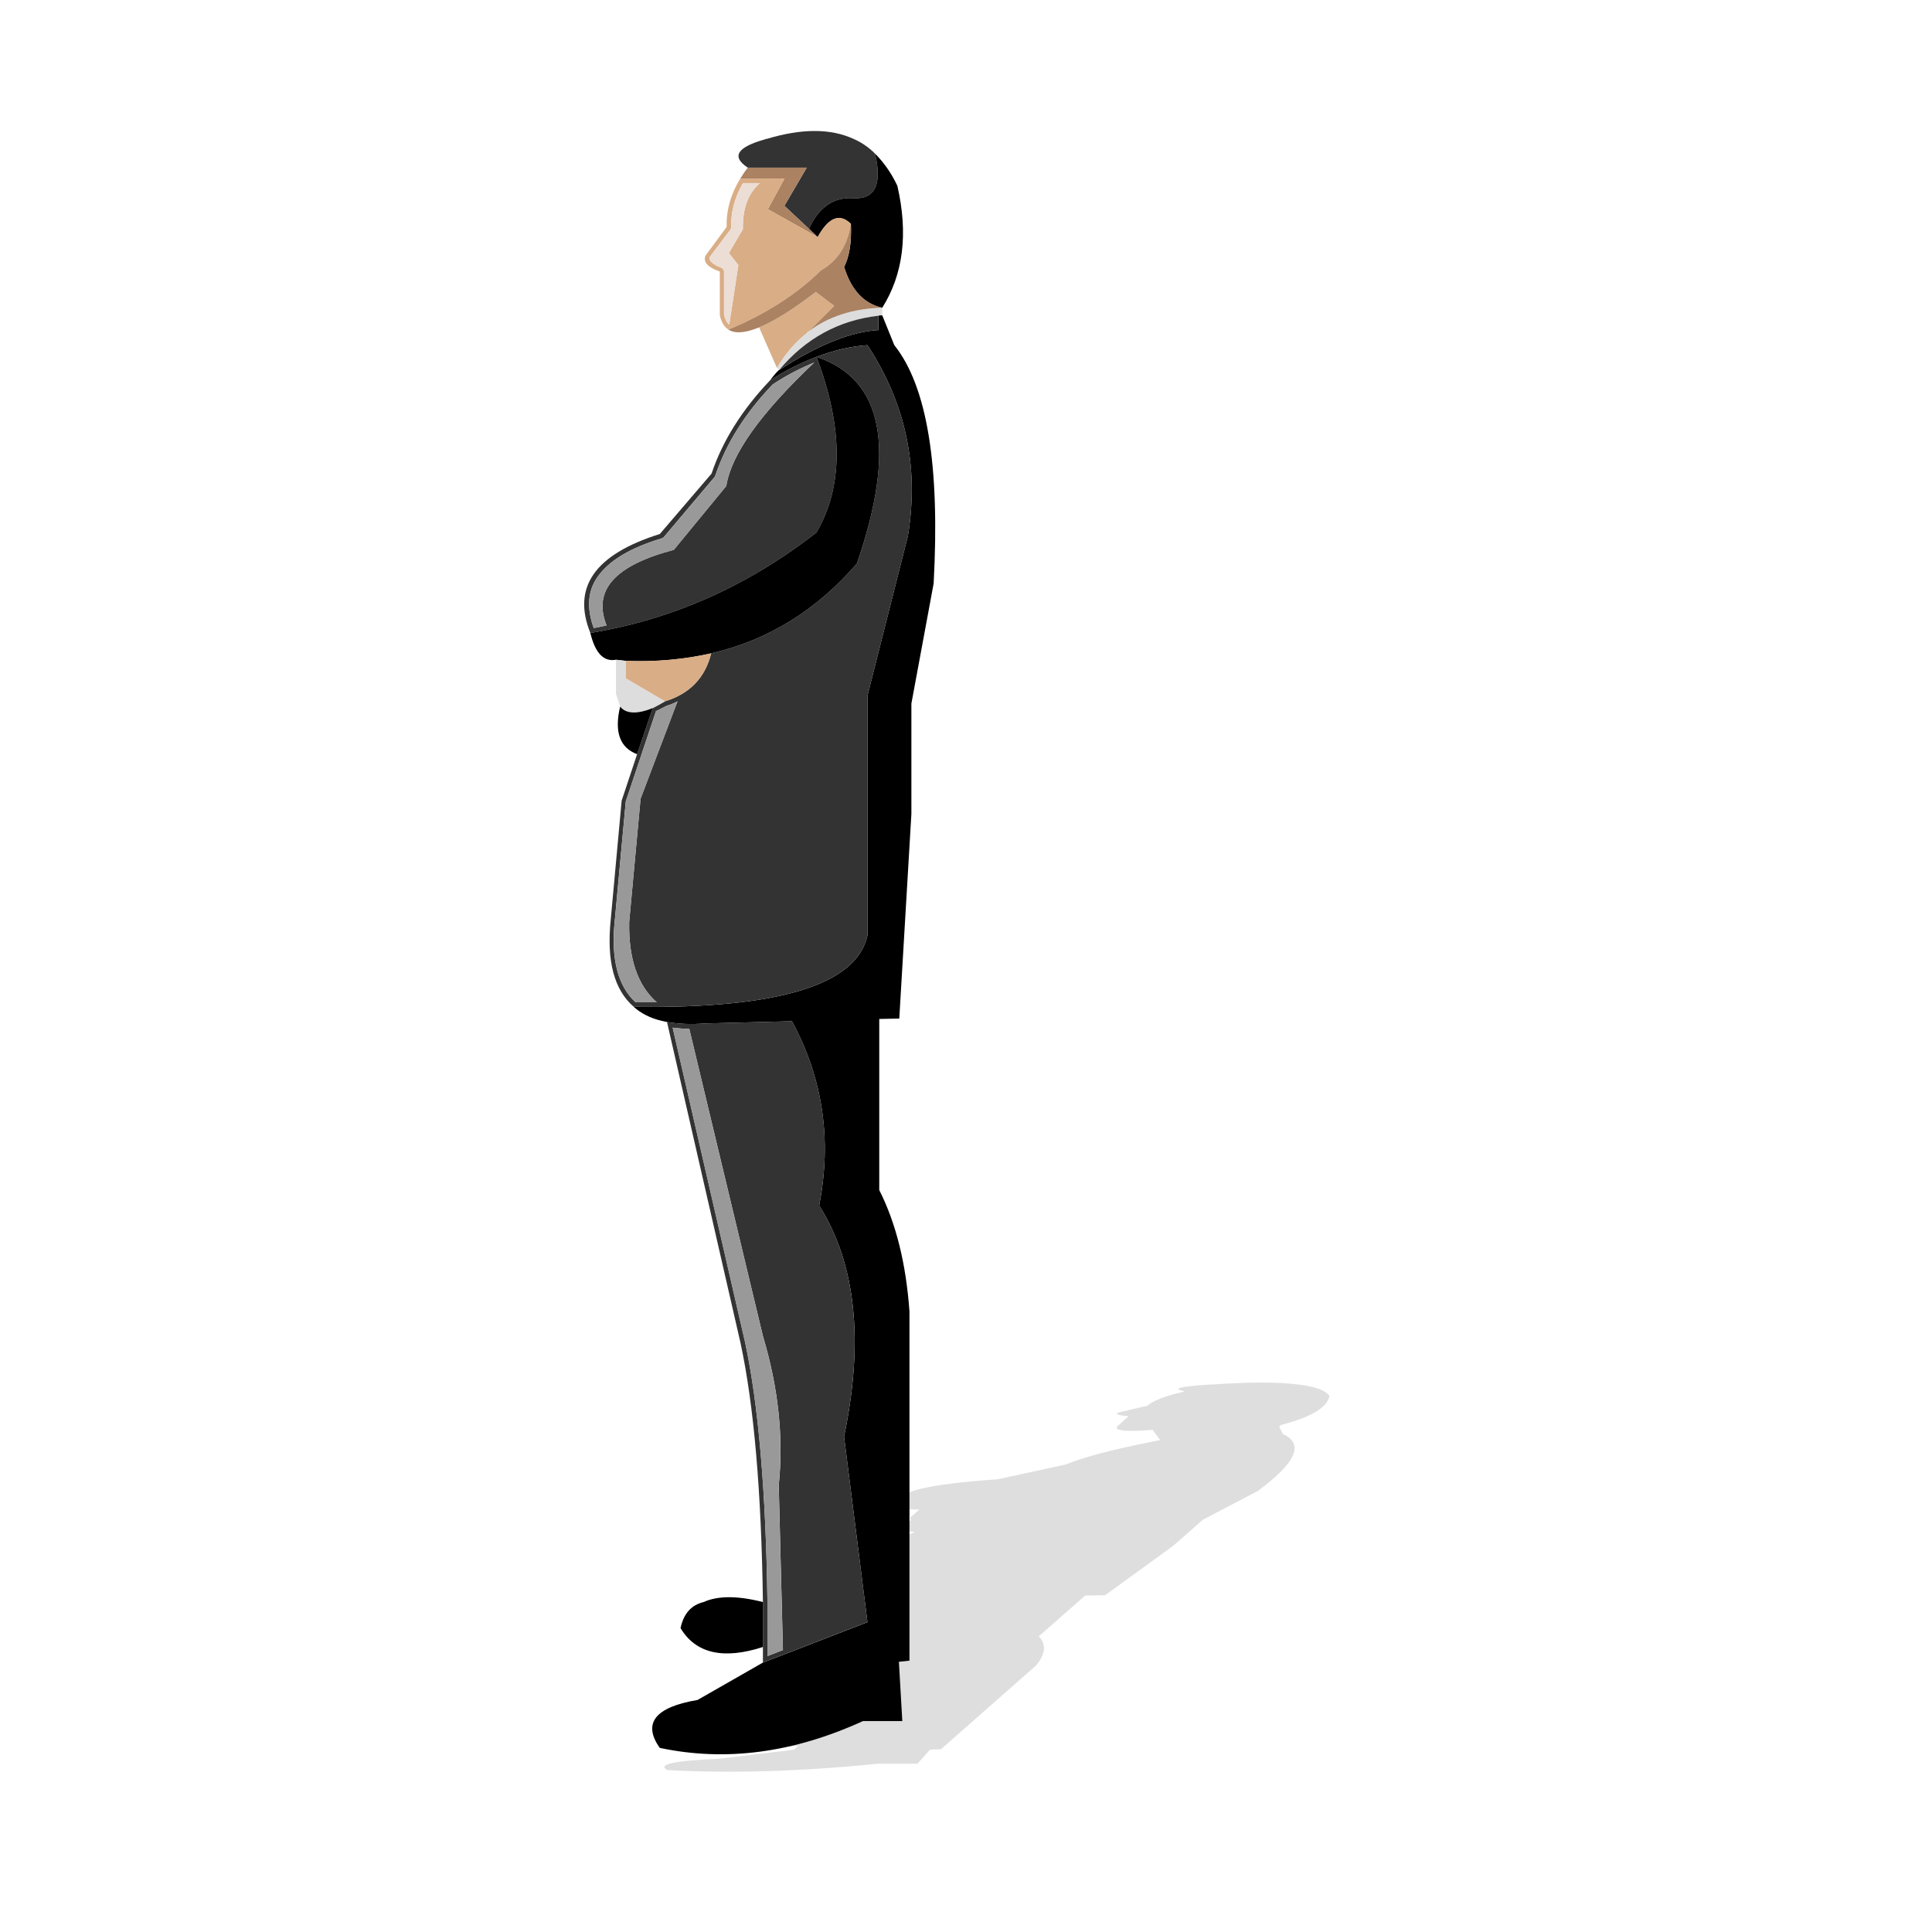 <?xml version="1.0" encoding="utf-8"?>
<!-- Generator: Adobe Illustrator 16.0.0, SVG Export Plug-In . SVG Version: 6.00 Build 0)  -->
<!DOCTYPE svg PUBLIC "-//W3C//DTD SVG 1.1//EN" "http://www.w3.org/Graphics/SVG/1.1/DTD/svg11.dtd">
<svg version="1.1" id="Layer_1" xmlns="http://www.w3.org/2000/svg" xmlns:xlink="http://www.w3.org/1999/xlink" x="0px" y="0px"
	 width="60px" height="60px" viewBox="0 0 60 60" enable-background="new 0 0 60 60" xml:space="preserve">
<g>
	<path opacity="0.15" fill="#262626" d="M39.058,46.306c1.196-0.88,1.454-1.467,0.785-1.771l-0.116-0.222l0.058-0.06
		c0.95-0.247,1.443-0.551,1.502-0.903c-0.082-0.106-0.224-0.188-0.423-0.246c-0.152-0.047-0.327-0.082-0.539-0.105
		c-0.622-0.083-1.524-0.083-2.697,0c-0.011,0-0.035,0-0.059,0c-0.938,0.059-1.196,0.128-0.774,0.211
		c-0.116,0.034-0.223,0.059-0.329,0.082c-0.409,0.117-0.691,0.234-0.832,0.364l-0.891,0.21c-0.13,0.048-0.036,0.083,0.304,0.117
		l-0.364,0.33c-0.011,0.058,0.036,0.093,0.141,0.104c0.177,0.035,0.494,0.023,0.975-0.012l0.211,0.293l0.048,0.023
		c-0.012,0-0.012,0-0.023,0c-0.118,0.023-0.235,0.047-0.341,0.07c-1.126,0.224-1.994,0.446-2.604,0.692l-2.111,0.458
		c-2.194,0.151-3.191,0.398-3.003,0.738c-0.012,0.152,0.175,0.211,0.575,0.2l-0.281,0.245l0.012,0.095
		c-0.4,0.187-0.353,0.305,0.128,0.362l-0.868,0.34l-1.348,0.893c-0.481,0.304-0.481,0.517-0.023,0.645
		c0.175,0.047,0.421,0.083,0.75,0.106c0.059,0,0.105,0,0.165,0.011l-0.435,2.394c-0.106,0.458-0.598,1.103-1.489,1.923
		c-0.728-0.047-1.338-0.047-1.842,0c-0.411,0.023-0.716,0.083-0.927,0.188c0.246,0.198,1.043,0.246,2.393,0.14
		c-0.035,0.036-0.082,0.083-0.13,0.118l-2.345,0.282c-1.384,0.058-1.912,0.175-1.584,0.351c1.936,0.106,4.117,0.047,6.546-0.199
		h1.22l0.387-0.434c0.117-0.012,0.234-0.012,0.34-0.012l2.956-2.604c0.293-0.353,0.328-0.657,0.083-0.904l1.441-1.267l0.621-0.011
		l2.101-1.525l0.938-0.821L39.058,46.306L39.058,46.306z"/>
	<path fill="#333333" d="M26.519,6.156c0.657,0.035,0.88-0.434,0.657-1.384c-0.199-0.199-0.422-0.352-0.667-0.458
		c-0.717-0.328-1.608-0.328-2.699,0c-0.012,0-0.035,0-0.047,0.012c-0.88,0.247-1.056,0.54-0.539,0.881h1.829L24.36,6.392
		l0.763,0.715C25.429,6.427,25.897,6.11,26.519,6.156L26.519,6.156z"/>
	<path d="M27.176,4.772c0.223,0.95,0,1.419-0.657,1.384c-0.621-0.046-1.09,0.271-1.396,0.95l0.27,0.258
		c0.341-0.621,0.692-0.75,1.033-0.41c0.023,0.575-0.048,1.021-0.212,1.337c0.224,0.716,0.61,1.138,1.185,1.267
		c0.656-1.043,0.81-2.311,0.469-3.788C27.681,5.371,27.445,5.042,27.176,4.772L27.176,4.772z"/>
	<path fill="#AB8262" d="M25.053,5.207h-1.829c-0.083,0.104-0.164,0.222-0.234,0.34h1.371l-0.515,0.95l1.547,0.867l-0.27-0.258
		L24.36,6.392L25.053,5.207L25.053,5.207z"/>
	<path fill="#D9AD85" d="M24.36,5.547h-1.371c-0.294,0.48-0.435,0.974-0.423,1.502L21.91,7.939c-0.082,0.2,0.069,0.363,0.445,0.493
		v1.36c0.047,0.223,0.141,0.363,0.27,0.445c1.161-0.481,2.123-1.103,2.874-1.842c0.504-0.281,0.82-0.763,0.927-1.442
		c-0.341-0.34-0.692-0.211-1.033,0.41l-1.547-0.867L24.36,5.547L24.36,5.547z M23.071,5.687h0.527
		c-0.363,0.318-0.539,0.787-0.527,1.432l-0.435,0.739l0.294,0.375l-0.281,1.842v0.012c-0.083-0.07-0.131-0.176-0.164-0.317V8.433
		c0-0.023-0.012-0.048-0.023-0.06c-0.013-0.034-0.036-0.046-0.06-0.058c-0.271-0.106-0.387-0.212-0.364-0.329l0.646-0.856
		c0.012-0.023,0.023-0.047,0.023-0.081C22.695,6.567,22.824,6.122,23.071,5.687L23.071,5.687z"/>
	<path fill="#ECDDD5" d="M23.599,5.687h-0.527c-0.247,0.436-0.376,0.881-0.364,1.362c0,0.034-0.012,0.058-0.023,0.081l-0.646,0.856
		c-0.022,0.117,0.094,0.223,0.364,0.329c0.023,0.012,0.047,0.023,0.06,0.058c0.012,0.012,0.023,0.036,0.023,0.06v1.336
		c0.033,0.142,0.081,0.247,0.164,0.317v-0.012l0.281-1.842l-0.294-0.375l0.435-0.739C23.06,6.474,23.235,6.005,23.599,5.687
		L23.599,5.687z"/>
	<path fill="#DDDDDD" d="M25.053,10.344c-0.363,0.282-0.669,0.646-0.926,1.079l0.069,0.07c0.821-0.985,1.854-1.548,3.085-1.688
		c0.035-0.012,0.071-0.012,0.117-0.012V9.558c-0.902,0.023-1.665,0.271-2.275,0.729C25.088,10.297,25.064,10.32,25.053,10.344
		L25.053,10.344z"/>
	<path fill="#D9AD85" d="M24.127,11.423c0.257-0.434,0.563-0.797,0.926-1.079c0.012-0.023,0.035-0.047,0.07-0.058l0.787-0.787
		l-0.575-0.434c-0.716,0.551-1.303,0.915-1.76,1.103L24.127,11.423L24.127,11.423z"/>
	<path fill="#333333" d="M25.357,11.083c-0.479,0.176-0.961,0.422-1.442,0.728c-0.879,0.926-1.478,1.888-1.817,2.897l-1.607,1.876
		c-2.017,0.633-2.732,1.653-2.157,3.073c2.521-0.411,4.867-1.442,7.024-3.12C26.191,15.106,26.191,13.288,25.357,11.083
		L25.357,11.083z M23.997,11.939c0.423-0.281,0.857-0.505,1.29-0.681c-1.677,1.584-2.58,2.862-2.732,3.835l-1.63,1.983
		c-1.831,0.48-2.522,1.254-2.089,2.345c-0.128,0.035-0.27,0.059-0.397,0.083c-0.224-0.623-0.188-1.15,0.116-1.583
		c0.352-0.506,1.01-0.904,1.983-1.197c0.023-0.012,0.047-0.024,0.07-0.035l1.595-1.888c0.012-0.024,0.012-0.048,0.022-0.06
		C22.555,13.769,23.141,12.83,23.997,11.939L23.997,11.939z"/>
	<path fill="#999999" d="M25.287,11.259c-0.433,0.176-0.867,0.399-1.29,0.681c-0.856,0.891-1.442,1.829-1.771,2.803
		c-0.011,0.012-0.011,0.035-0.022,0.06l-1.595,1.888c-0.023,0.011-0.047,0.023-0.07,0.035c-0.974,0.293-1.632,0.691-1.983,1.197
		c-0.305,0.433-0.34,0.96-0.116,1.583c0.128-0.024,0.27-0.048,0.397-0.083c-0.434-1.091,0.258-1.864,2.089-2.345l1.63-1.983
		C22.707,14.121,23.61,12.843,25.287,11.259L25.287,11.259z"/>
	<path d="M23.915,11.811c0.481-0.306,0.963-0.552,1.442-0.728c0.528-0.2,1.056-0.329,1.583-0.363
		c1.186,1.806,1.608,3.777,1.256,5.924l-1.256,4.961v7.447c-0.339,1.535-2.756,2.274-7.259,2.217c0.223,0.2,0.515,0.352,0.868,0.434
		c0.059,0.012,0.104,0.023,0.164,0.036c0.339,0.058,0.727,0.081,1.161,0.046l2.721-0.07c0.962,1.771,1.243,3.684,0.845,5.724
		c1.137,1.795,1.396,4.188,0.773,7.178l0.727,5.761l-3.247,1.255l-2.03,1.161c-1.326,0.223-1.712,0.728-1.173,1.488
		c2.053,0.436,4.152,0.153,6.31-0.832h1.222l-0.106-1.842c0.106-0.011,0.222-0.023,0.328-0.035v-10.85
		c-0.106-1.466-0.41-2.721-0.938-3.765v-5.313l0.622-0.013l0.376-6.356V21.85l0.691-3.729c0.199-3.648-0.2-6.123-1.221-7.401
		l-0.375-0.927c-0.046,0-0.082,0-0.117,0.012v0.445c-0.844,0.047-1.876,0.458-3.085,1.243c-0.012,0-0.012,0-0.023,0.012
		C24.079,11.599,23.997,11.704,23.915,11.811L23.915,11.811z"/>
	<path fill="#AB8262" d="M23.575,10.168c0.457-0.188,1.044-0.551,1.76-1.103l0.575,0.434l-0.787,0.787
		c0.61-0.458,1.373-0.705,2.275-0.729c-0.574-0.129-0.961-0.551-1.185-1.267c0.164-0.316,0.235-0.762,0.212-1.337
		c-0.106,0.68-0.423,1.161-0.927,1.442c-0.751,0.739-1.713,1.36-2.874,1.842C22.824,10.367,23.141,10.344,23.575,10.168
		L23.575,10.168z"/>
	<path fill="#333333" d="M27.281,10.25V9.805c-1.23,0.141-2.264,0.703-3.085,1.688C25.405,10.708,26.438,10.297,27.281,10.25
		L27.281,10.25z"/>
	<path fill="#333333" d="M26.94,10.72c-0.527,0.034-1.055,0.163-1.583,0.363c2.076,0.691,2.487,2.838,1.256,6.415
		c-1.256,1.455-2.757,2.382-4.527,2.792c-0.188,0.763-0.669,1.255-1.432,1.489c-0.141,0.083-0.271,0.152-0.386,0.212l-0.482,1.431
		l-0.48,1.442l-0.34,3.706c-0.13,1.278,0.106,2.17,0.716,2.698c4.503,0.058,6.92-0.682,7.259-2.217v-7.447l1.256-4.961
		C28.549,14.497,28.126,12.525,26.94,10.72L26.94,10.72z M20.373,22.085c0.105-0.047,0.212-0.105,0.328-0.165
		c0.118-0.034,0.234-0.082,0.34-0.141l-1.148,3.026L19.54,28.63c-0.022,1.138,0.259,1.97,0.856,2.498c-0.223,0-0.434,0-0.657,0
		c-0.552-0.504-0.773-1.36-0.646-2.546l0.341-3.694L20.373,22.085L20.373,22.085z"/>
	<path fill="#999999" d="M20.701,21.92c-0.116,0.06-0.223,0.118-0.328,0.165l-0.938,2.803l-0.341,3.694
		c-0.128,1.186,0.094,2.042,0.646,2.546c0.224,0,0.435,0,0.657,0c-0.598-0.528-0.879-1.36-0.856-2.498l0.353-3.824l1.148-3.026
		C20.936,21.838,20.819,21.886,20.701,21.92L20.701,21.92z"/>
	<path d="M22.086,20.29c1.771-0.41,3.271-1.337,4.527-2.792c1.231-3.577,0.82-5.724-1.256-6.415c0.834,2.205,0.834,4.023,0,5.454
		c-2.157,1.678-4.503,2.709-7.024,3.12c0.151,0.621,0.41,0.902,0.797,0.832c0.105,0.013,0.199,0.024,0.305,0.035
		C20.373,20.56,21.252,20.479,22.086,20.29L22.086,20.29z"/>
	<path fill="#DDDDDD" d="M19.435,20.524c-0.105-0.011-0.199-0.022-0.305-0.035v1.056l0.129,0.398
		c0.176,0.224,0.516,0.246,1.01,0.048c0.115-0.06,0.245-0.129,0.386-0.212l-1.22-0.715V20.524L19.435,20.524z"/>
	<path d="M20.269,21.991c-0.494,0.198-0.834,0.176-1.01-0.048c-0.187,0.787-0.011,1.278,0.527,1.479L20.269,21.991L20.269,21.991z"
		/>
	<path fill="#D9AD85" d="M19.435,21.064l1.22,0.715c0.763-0.234,1.243-0.727,1.432-1.489c-0.834,0.188-1.713,0.27-2.651,0.234
		V21.064L19.435,21.064z"/>
	<path fill="#333333" d="M24.596,31.714l-2.721,0.07c-0.435,0.035-0.822,0.012-1.161-0.046L23,41.719
		c0.412,1.924,0.646,4.598,0.693,8.035c0,0.457,0,0.915,0,1.396c0,0.152,0,0.316,0,0.481l3.247-1.255l-0.727-5.761
		c0.622-2.989,0.363-5.383-0.773-7.178C25.839,35.397,25.558,33.485,24.596,31.714L24.596,31.714z M20.89,31.914
		c0.163,0.023,0.34,0.036,0.516,0.036l2.288,9.546c0.479,1.596,0.644,3.144,0.491,4.634l0.13,5.113l-0.481,0.188
		c0-0.094,0-0.188,0-0.281c0-0.48,0-0.938,0-1.396c-0.047-3.448-0.281-6.135-0.692-8.059L20.89,31.914L20.89,31.914z"/>
	<path fill="#999999" d="M21.405,31.95c-0.176,0-0.353-0.013-0.516-0.036l2.251,9.781c0.411,1.924,0.646,4.61,0.692,8.059
		c0,0.457,0,0.915,0,1.396c0,0.094,0,0.188,0,0.281l0.481-0.188l-0.13-5.113c0.152-1.49-0.012-3.038-0.491-4.634L21.405,31.95
		L21.405,31.95z"/>
	<path d="M23.693,51.149c0-0.48,0-0.938,0-1.396c-0.787-0.2-1.396-0.2-1.842,0c-0.387,0.094-0.622,0.364-0.716,0.81
		C21.604,51.349,22.462,51.548,23.693,51.149L23.693,51.149z"/>
</g>
</svg>

